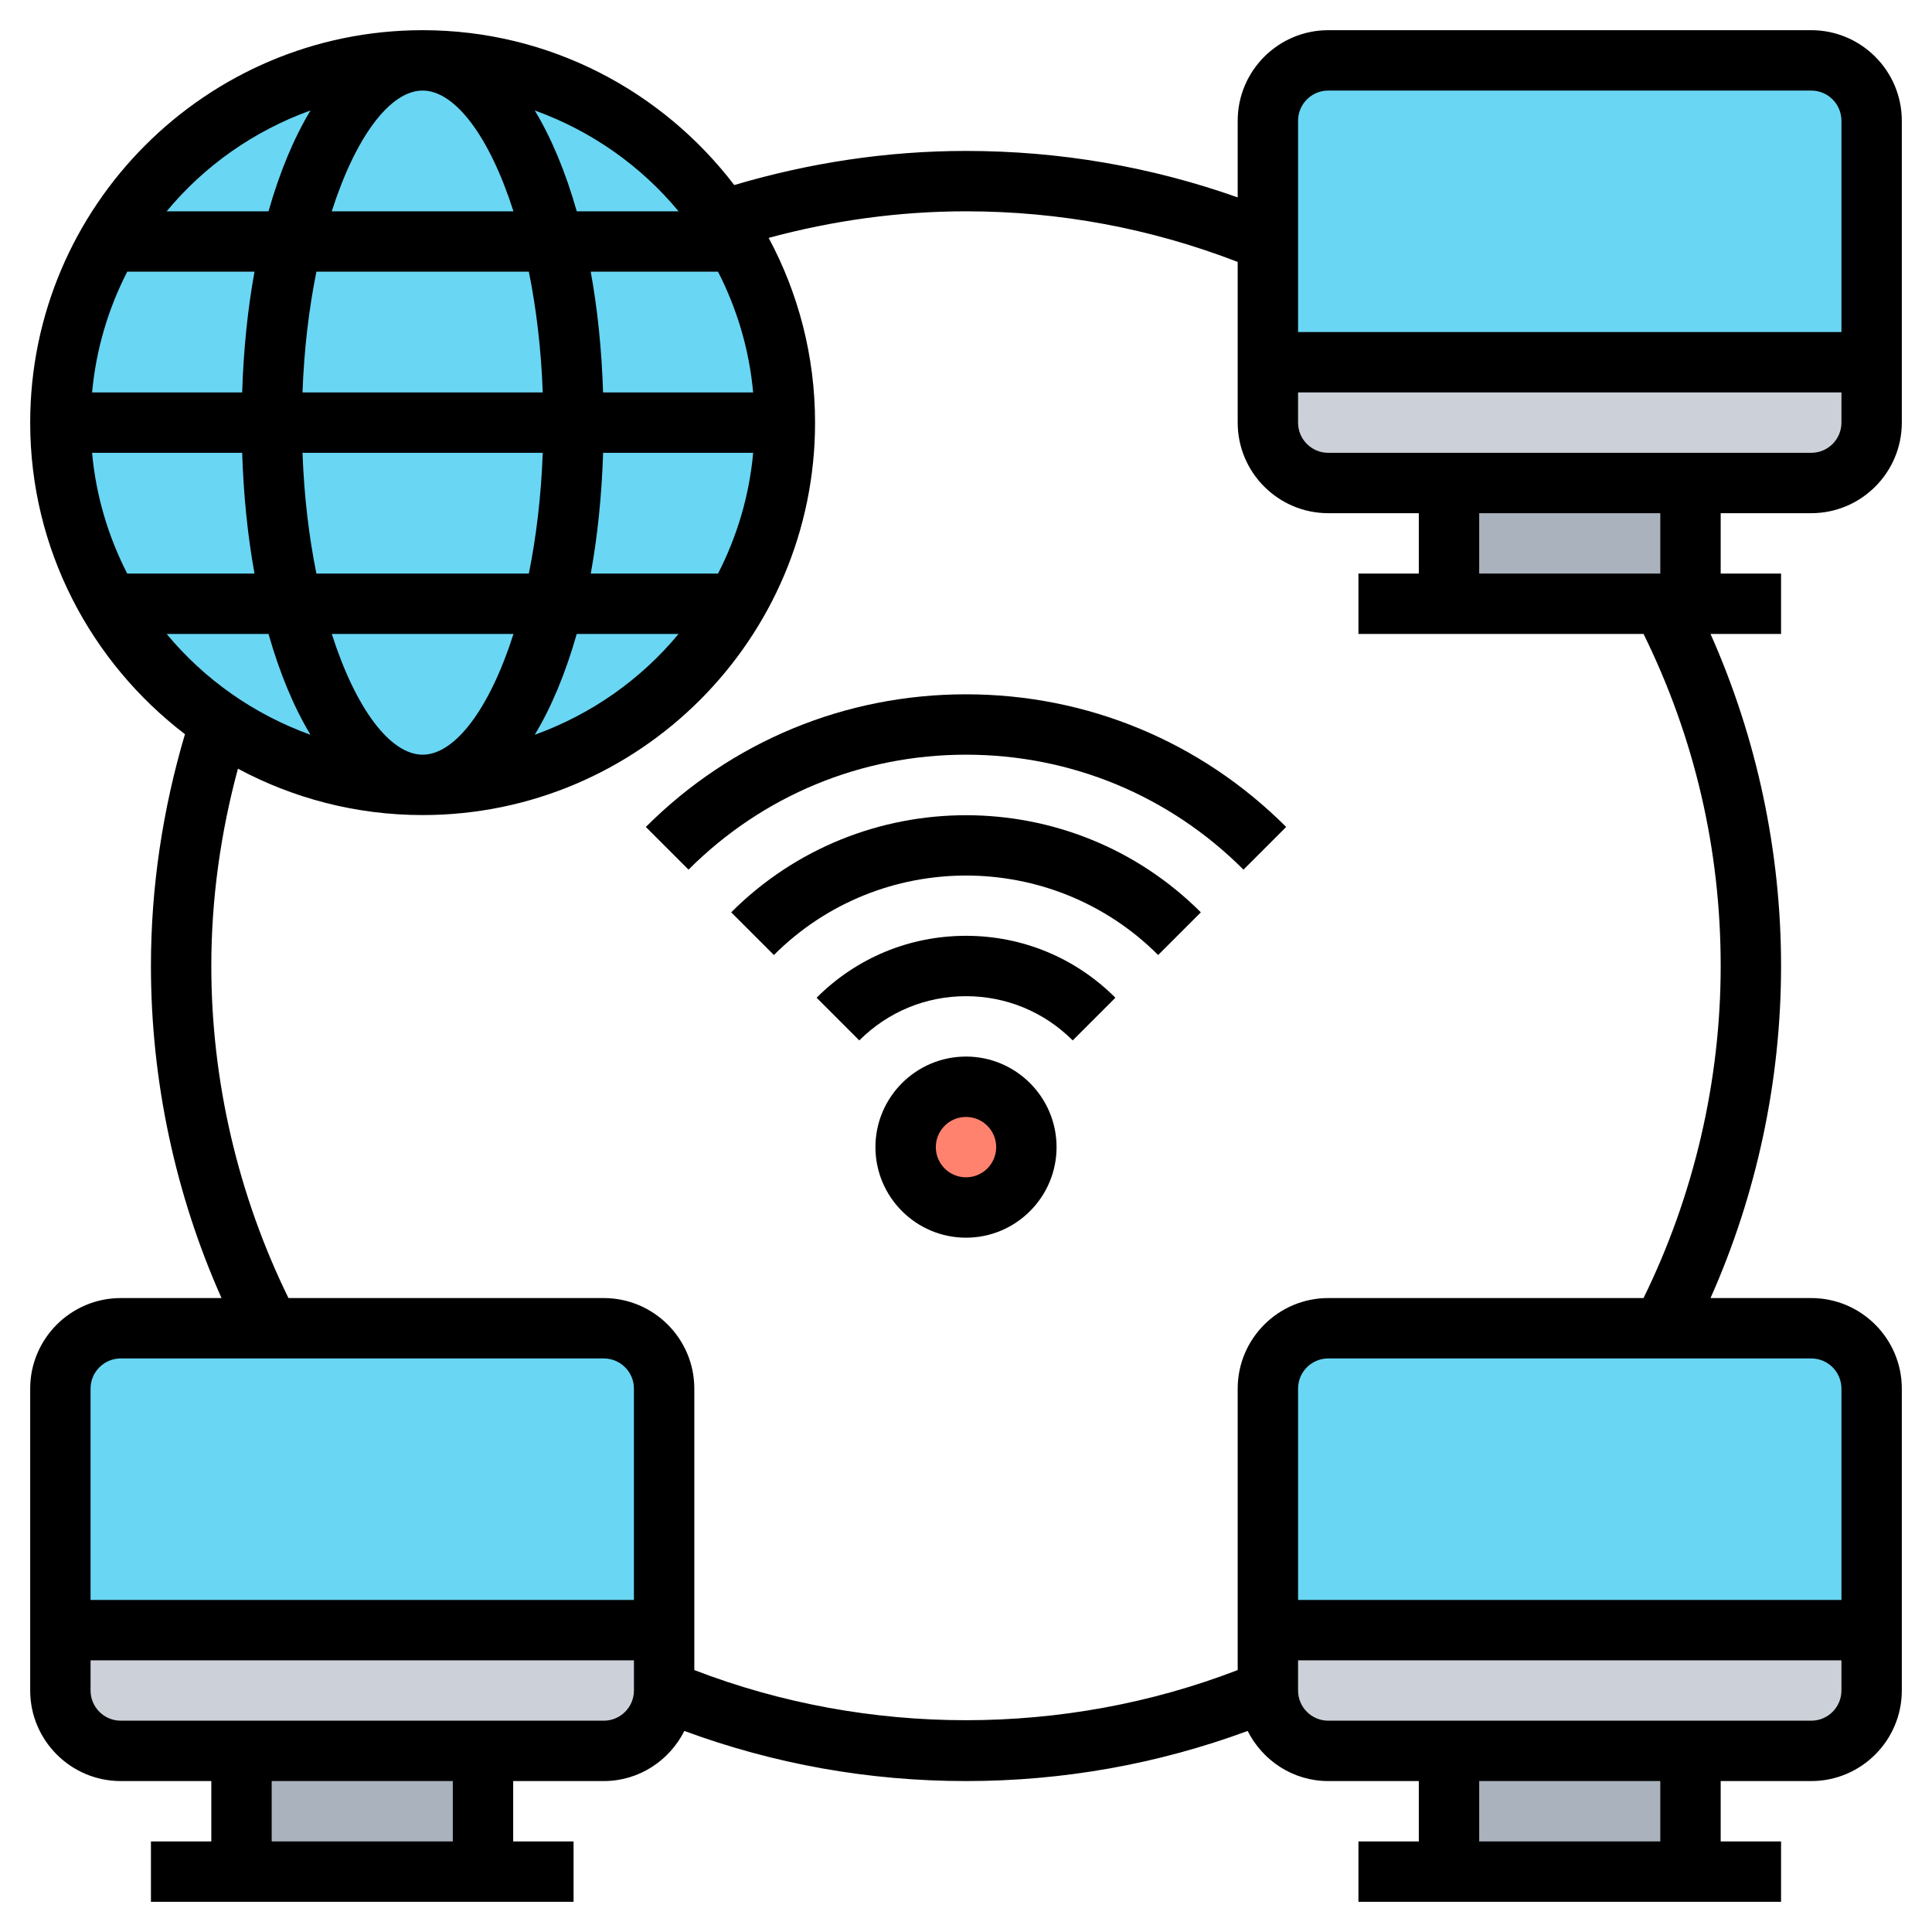 <svg id="Layer_5" enable-background="new 0 0 64 64" height="512" viewBox="0 0 64 64" width="512" xmlns="http://www.w3.org/2000/svg"><g><g><g><circle cx="14" cy="14" fill="#69d6f4" r="12"/></g><g><path d="m56 16v4h-.93-7.07v-4z" fill="#aab2bd"/></g><g><path d="m8 58h8v4h-8z" fill="#aab2bd"/></g><g><path d="m48 58h8v4h-8z" fill="#aab2bd"/></g><g><path d="m62 54v2c0 1.1-.9 2-2 2h-4-8-4c-1.1 0-1.99-.89-2-1.99v-.01-2z" fill="#ccd1d9"/></g><g><path d="m62 12v2c0 1.1-.9 2-2 2h-4-8-4c-1.1 0-2-.9-2-2v-2z" fill="#ccd1d9"/></g><g><path d="m22 54v2 .01c-.01 1.1-.9 1.99-2 1.99h-4-8-4c-1.1 0-2-.9-2-2v-2z" fill="#ccd1d9"/></g><g><path d="m8.93 44h11.07c1.1 0 2 .9 2 2v8h-20v-8c0-1.1.9-2 2-2z" fill="#69d6f4"/></g><g><path d="m62 46v8h-20v-8c0-1.1.9-2 2-2h11.07 4.93c1.1 0 2 .9 2 2z" fill="#69d6f4"/></g><g><path d="m42 7.99v-3.99c0-1.1.9-2 2-2h16c1.1 0 2 .9 2 2v8h-20z" fill="#69d6f4"/></g><g><circle cx="32" cy="38" fill="#ff826e" r="2"/></g></g><g><path d="m60 17c1.654 0 3-1.346 3-3v-10c0-1.654-1.346-3-3-3h-16c-1.654 0-3 1.346-3 3v2.539c-2.881-1.02-5.901-1.539-9-1.539-2.618 0-5.192.394-7.677 1.13-2.378-3.111-6.114-5.13-10.323-5.13-7.168 0-13 5.832-13 13 0 4.207 2.018 7.943 5.127 10.321-.736 2.486-1.127 5.062-1.127 7.679 0 3.79.805 7.56 2.338 11h-3.338c-1.654 0-3 1.346-3 3v10c0 1.654 1.346 3 3 3h3v2h-2v2h14v-2h-2v-2h3c1.17 0 2.176-.68 2.67-1.66 2.98 1.099 6.113 1.66 9.33 1.66s6.35-.561 9.33-1.66c.494.98 1.5 1.66 2.67 1.66h3v2h-2v2h14v-2h-2v-2h3c1.654 0 3-1.346 3-3v-10c0-1.654-1.346-3-3-3h-3.337c1.532-3.439 2.337-7.209 2.337-11 0-3.79-.804-7.56-2.337-11h2.337v-2h-2v-2zm0-2h-16c-.552 0-1-.448-1-1v-1h18v1c0 .552-.448 1-1 1zm-16-12h16c.552 0 1 .448 1 1v7h-18v-7c0-.552.448-1 1-1zm-30 0c1.075 0 2.22 1.527 3.009 4h-6.019c.79-2.473 1.935-4 3.01-4zm3.519 6c.244 1.209.408 2.553.46 4h-7.958c.052-1.447.217-2.791.46-4zm.46 6c-.052 1.447-.217 2.791-.46 4h-7.038c-.244-1.209-.408-2.553-.46-4zm-9.957-2h-4.971c.13-1.43.537-2.779 1.164-4h4.216c-.225 1.237-.364 2.581-.409 4zm0 2c.046 1.419.184 2.763.409 4h-4.217c-.626-1.221-1.034-2.57-1.164-4zm.873 6c.368 1.295.837 2.422 1.391 3.341-1.874-.676-3.518-1.834-4.765-3.341zm2.096 0h6.019c-.789 2.473-1.935 4-3.009 4s-2.221-1.527-3.01-4zm8.114 0h3.373c-1.246 1.507-2.891 2.665-4.764 3.341.554-.919 1.023-2.046 1.391-3.341zm4.681-2h-4.216c.225-1.237.363-2.581.409-4h4.971c-.13 1.43-.538 2.779-1.164 4zm-3.808-6c-.046-1.419-.184-2.763-.409-4h4.216c.626 1.221 1.034 2.57 1.164 4zm2.501-6h-3.373c-.368-1.295-.837-2.422-1.391-3.341 1.873.676 3.517 1.834 4.764 3.341zm-12.193-3.341c-.554.919-1.023 2.046-1.391 3.341h-3.374c1.247-1.507 2.891-2.665 4.765-3.341zm-6.286 41.341h16c.552 0 1 .448 1 1v7h-18v-7c0-.552.448-1 1-1zm11 16h-6v-2h6zm5-4h-16c-.552 0-1-.448-1-1v-1h18v1c0 .552-.448 1-1 1zm35 4h-6v-2h6zm5-4h-16c-.552 0-1-.448-1-1v-1h18v1c0 .552-.448 1-1 1zm1-11v7h-18v-7c0-.552.448-1 1-1h16c.552 0 1 .448 1 1zm-4-14c0 3.815-.888 7.601-2.556 11h-10.444c-1.654 0-3 1.346-3 3v9.323c-5.745 2.215-12.255 2.215-18 0v-9.323c0-1.654-1.346-3-3-3h-10.444c-1.667-3.401-2.556-7.187-2.556-11 0-2.222.308-4.412.882-6.536 1.825.978 3.907 1.536 6.118 1.536 7.168 0 13-5.832 13-13 0-2.212-.558-4.295-1.537-6.12 2.123-.574 4.313-.88 6.537-.88 3.111 0 6.134.569 9 1.677v5.323c0 1.654 1.346 3 3 3h3v2h-2v2h9.445c1.689 3.435 2.555 7.13 2.555 11zm-2-13h-6v-2h6z"/><path d="m32 35c-1.654 0-3 1.346-3 3s1.346 3 3 3 3-1.346 3-3-1.346-3-3-3zm0 4c-.552 0-1-.448-1-1s.448-1 1-1 1 .448 1 1-.448 1-1 1z"/><path d="m27.051 33.051 1.414 1.414c.944-.944 2.2-1.465 3.535-1.465s2.591.521 3.535 1.465l1.414-1.414c-1.321-1.322-3.079-2.051-4.949-2.051s-3.628.729-4.949 2.051z"/><path d="m24.222 30.222 1.414 1.414c3.51-3.51 9.219-3.51 12.729 0l1.414-1.414c-4.29-4.289-11.268-4.289-15.557 0z"/><path d="m21.394 27.394 1.414 1.414c2.455-2.455 5.719-3.808 9.192-3.808s6.737 1.353 9.192 3.808l1.414-1.414c-2.833-2.833-6.599-4.394-10.606-4.394s-7.773 1.561-10.606 4.394z"/></g></g></svg>